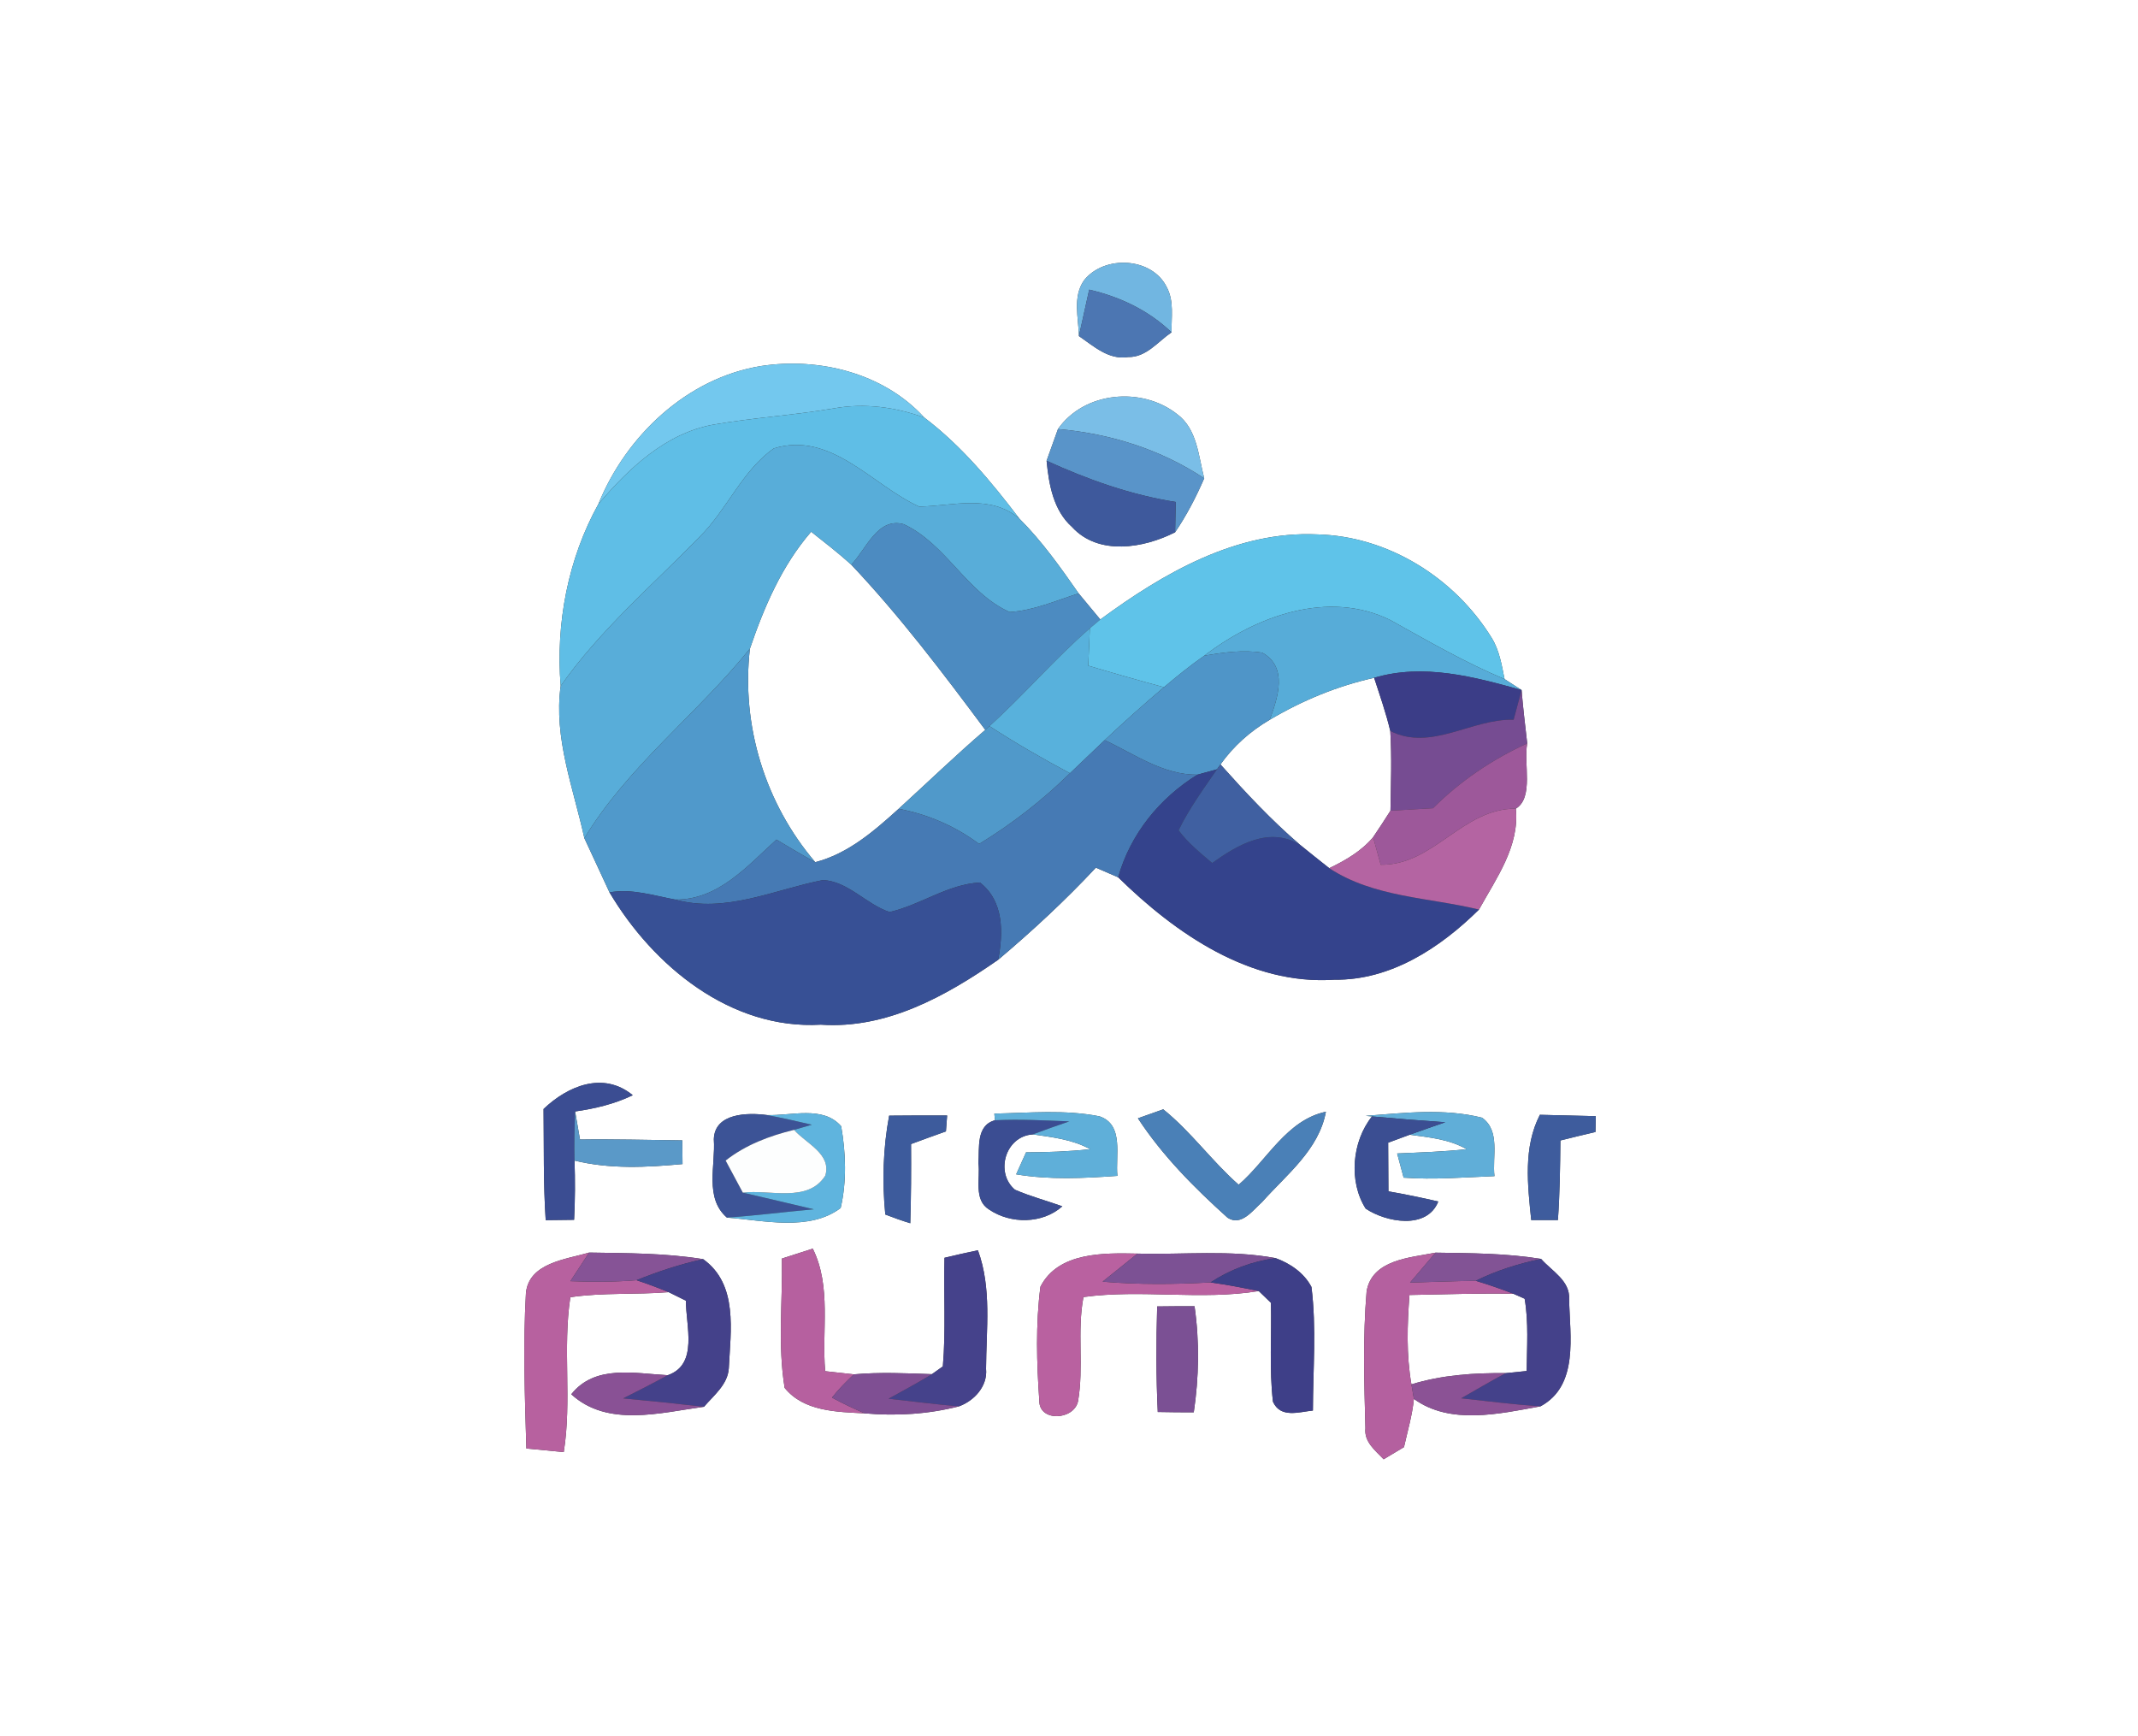 <?xml version="1.0" encoding="UTF-8" ?>
<!DOCTYPE svg PUBLIC "-//W3C//DTD SVG 1.1//EN" "http://www.w3.org/Graphics/SVG/1.1/DTD/svg11.dtd">
<svg width="250pt" height="203pt" viewBox="0 0 250 203" version="1.1" xmlns="http://www.w3.org/2000/svg">
<rect x="0" y="0" width="250" height="203" fill="#333333" stroke="none"/>
<g id="#ffffffff">
<path fill="#ffffff" opacity="1.00" d=" M 0.00 0.00 L 250.00 0.00 L 250.00 203.00 L 0.00 203.00 L 0.00 0.00 M 126.75 32.79 C 125.41 34.71 126.11 37.15 126.16 39.30 C 127.89 40.48 129.64 42.12 131.92 41.75 C 134.03 41.80 135.40 39.94 136.99 38.86 C 136.96 37.11 137.30 35.23 136.45 33.62 C 134.74 30.06 129.12 29.78 126.75 32.79 M 69.97 58.94 C 66.41 65.36 64.97 72.91 65.56 80.21 C 64.72 86.28 67.05 92.16 68.33 98.01 C 69.32 100.11 70.28 102.24 71.27 104.35 C 76.38 112.97 85.45 120.43 95.98 119.82 C 103.69 120.35 110.62 116.47 116.72 112.23 C 120.72 108.85 124.57 105.29 128.14 101.46 C 129.01 101.83 129.88 102.21 130.75 102.59 C 137.47 109.17 146.19 115.23 156.04 114.56 C 162.62 114.65 168.43 110.82 172.94 106.36 C 174.96 102.70 177.70 98.96 177.25 94.56 C 179.38 93.25 178.13 89.28 178.58 86.93 C 178.34 84.85 178.09 82.77 177.92 80.69 C 177.42 80.37 176.43 79.73 175.93 79.41 C 175.60 77.77 175.33 76.06 174.43 74.60 C 170.12 67.60 162.34 62.69 154.03 62.49 C 144.58 62.05 136.01 67.04 128.66 72.44 C 127.82 71.42 126.98 70.40 126.13 69.39 C 124.00 66.34 121.84 63.28 119.20 60.65 C 115.93 56.35 112.42 52.12 108.08 48.83 C 103.34 43.63 95.79 41.76 88.99 42.80 C 80.33 44.20 73.19 50.98 69.97 58.94 M 123.71 50.17 C 123.27 51.41 122.82 52.65 122.38 53.88 C 122.65 56.66 123.17 59.68 125.36 61.63 C 128.45 65.01 133.74 64.11 137.41 62.24 C 138.75 60.26 139.86 58.13 140.81 55.93 C 140.13 53.32 140.00 50.16 137.63 48.42 C 133.52 45.18 126.79 45.77 123.71 50.17 M 63.56 129.68 C 63.61 134.01 63.52 138.35 63.81 142.68 C 64.64 142.67 66.30 142.65 67.13 142.64 C 67.25 140.33 67.26 138.02 67.18 135.71 C 71.32 136.73 75.60 136.51 79.81 136.12 C 79.80 135.43 79.79 134.04 79.78 133.35 C 75.79 133.31 71.81 133.19 67.82 133.25 C 67.67 132.43 67.39 130.79 67.25 129.97 C 69.58 129.64 71.87 129.09 73.99 128.07 C 70.54 125.23 66.38 126.99 63.56 129.68 M 83.47 133.22 C 83.69 136.27 82.35 140.08 85.00 142.38 C 89.31 142.70 94.63 144.02 98.30 141.26 C 99.02 138.15 98.91 134.83 98.36 131.70 C 96.24 129.25 92.50 130.50 89.69 130.39 C 87.43 130.09 83.56 130.14 83.47 133.22 M 103.97 130.46 C 103.26 134.27 103.14 138.17 103.52 142.02 C 104.48 142.39 105.45 142.74 106.44 143.04 C 106.54 139.95 106.55 136.87 106.53 133.78 C 107.89 133.28 109.24 132.78 110.61 132.30 C 110.65 131.84 110.72 130.90 110.75 130.44 C 108.49 130.43 106.23 130.44 103.97 130.46 M 116.27 130.22 L 116.34 131.00 C 114.11 131.60 114.54 134.24 114.41 136.00 C 114.65 137.79 113.81 140.30 115.66 141.44 C 118.18 143.15 121.90 143.13 124.22 141.06 C 122.38 140.40 120.48 139.90 118.68 139.12 C 116.33 137.14 117.53 132.86 120.77 132.65 C 123.05 132.98 125.41 133.24 127.47 134.38 C 124.98 134.66 122.48 134.74 119.98 134.75 C 119.69 135.40 119.11 136.68 118.82 137.32 C 122.74 137.98 126.72 137.78 130.66 137.50 C 130.41 135.17 131.47 131.52 128.57 130.54 C 124.52 129.73 120.36 130.14 116.27 130.22 M 133.06 130.77 C 135.93 135.15 139.67 138.91 143.55 142.40 C 145.16 143.43 146.50 141.51 147.57 140.57 C 150.42 137.36 154.22 134.47 155.04 130.00 C 150.42 130.99 148.18 135.66 144.84 138.54 C 141.71 135.79 139.27 132.33 136.02 129.72 C 135.28 129.98 133.80 130.50 133.06 130.77 M 159.69 130.48 L 160.43 130.55 C 158.08 133.48 157.68 138.16 159.69 141.33 C 162.09 142.94 166.86 143.82 168.18 140.50 C 166.24 140.05 164.30 139.65 162.35 139.31 C 162.33 137.41 162.33 135.51 162.32 133.62 C 162.95 133.39 164.21 132.92 164.84 132.69 C 167.11 133.00 169.46 133.21 171.49 134.38 C 168.79 134.68 166.08 134.76 163.37 134.88 C 163.56 135.59 163.94 137.01 164.13 137.71 C 167.67 137.97 171.21 137.67 174.75 137.53 C 174.48 135.28 175.47 132.24 173.30 130.70 C 168.85 129.58 164.20 130.14 159.69 130.48 M 180.06 130.36 C 178.10 134.19 178.63 138.55 179.05 142.67 C 179.83 142.67 181.39 142.67 182.17 142.67 C 182.39 139.57 182.43 136.47 182.46 133.36 C 183.82 133.02 185.19 132.69 186.56 132.37 C 186.57 131.90 186.59 130.98 186.60 130.52 C 184.42 130.46 182.24 130.41 180.06 130.36 M 91.43 147.17 C 91.52 152.20 90.93 157.30 91.75 162.29 C 93.99 165.06 97.85 165.10 101.11 165.27 C 104.80 165.60 108.54 165.37 112.14 164.45 C 113.94 163.79 115.50 162.08 115.30 160.06 C 115.32 155.44 115.98 150.63 114.35 146.20 C 113.04 146.47 111.74 146.77 110.44 147.08 C 110.33 151.31 110.61 155.56 110.25 159.78 C 109.93 160.01 109.29 160.46 108.97 160.69 C 105.93 160.58 102.87 160.44 99.84 160.71 C 98.72 160.59 97.60 160.46 96.49 160.34 C 96.07 155.57 97.25 150.48 95.04 146.01 C 93.84 146.39 92.64 146.78 91.43 147.17 M 61.50 151.19 C 61.15 157.25 61.37 163.32 61.55 169.38 C 63.01 169.52 64.46 169.66 65.92 169.80 C 66.88 163.80 65.78 157.68 66.69 151.69 C 70.49 151.13 74.36 151.41 78.19 151.10 C 78.69 151.35 79.71 151.85 80.21 152.10 C 80.18 155.00 81.71 159.55 78.08 160.81 C 74.21 160.61 69.59 159.53 66.80 163.04 C 71.05 166.93 77.22 165.19 82.32 164.50 C 83.47 163.16 85.09 161.91 85.22 160.01 C 85.43 155.63 86.34 150.19 82.22 147.24 C 77.81 146.53 73.35 146.54 68.89 146.47 C 66.19 147.27 61.86 147.66 61.50 151.19 M 121.66 150.46 C 121.09 154.86 121.22 159.37 121.53 163.80 C 121.50 166.28 125.53 166.09 126.05 163.89 C 126.76 159.85 125.92 155.70 126.69 151.67 C 133.48 150.74 140.39 152.08 147.19 150.97 C 147.55 151.31 148.25 152.00 148.61 152.34 C 148.71 156.19 148.40 160.07 148.85 163.91 C 149.74 165.87 151.87 165.11 153.52 164.94 C 153.53 160.13 153.95 155.27 153.35 150.49 C 152.49 148.85 150.87 147.74 149.16 147.12 C 143.83 146.12 138.39 146.74 133.01 146.59 C 129.07 146.51 123.74 146.39 121.66 150.46 M 159.80 151.01 C 159.35 156.33 159.52 161.69 159.66 167.01 C 159.49 168.62 160.81 169.60 161.79 170.64 C 162.38 170.29 163.58 169.58 164.17 169.22 C 164.59 167.35 165.14 165.49 165.33 163.58 C 169.57 166.66 175.33 165.32 180.13 164.45 C 184.65 162.02 183.56 156.19 183.48 151.94 C 183.61 149.75 181.46 148.64 180.20 147.21 C 176.12 146.55 171.98 146.54 167.86 146.48 C 164.91 147.07 160.43 147.28 159.80 151.01 M 135.31 152.77 C 135.19 156.88 135.18 161.00 135.38 165.11 C 136.78 165.14 138.19 165.15 139.59 165.15 C 140.20 161.04 140.27 156.87 139.68 152.75 C 138.22 152.74 136.77 152.75 135.31 152.77 Z" />
<path fill="#ffffff" opacity="1.00" d=" M 87.69 75.85 C 89.36 70.95 91.43 66.13 94.85 62.18 C 96.44 63.44 98.04 64.67 99.54 66.03 C 105.24 72.06 110.26 78.70 115.21 85.35 C 111.74 88.33 108.45 91.51 105.08 94.58 C 102.21 97.18 99.16 99.83 95.33 100.82 C 89.47 93.96 86.65 84.83 87.69 75.85 Z" />
<path fill="#ffffff" opacity="1.00" d=" M 148.47 84.17 C 152.26 81.92 156.38 80.21 160.68 79.26 C 161.35 81.32 162.07 83.37 162.57 85.48 C 162.76 88.59 162.64 91.70 162.59 94.80 C 161.92 95.84 161.26 96.88 160.56 97.90 C 159.19 99.53 157.33 100.61 155.43 101.52 C 154.28 100.63 153.16 99.70 152.03 98.80 C 148.67 95.92 145.65 92.68 142.71 89.39 C 144.23 87.25 146.21 85.49 148.47 84.17 Z" />
<path fill="#ffffff" opacity="1.00" d=" M 164.81 151.43 C 168.86 151.36 172.91 151.21 176.97 151.29 C 177.29 151.43 177.95 151.72 178.28 151.87 C 178.76 154.66 178.54 157.50 178.52 160.32 C 177.90 160.38 176.68 160.51 176.06 160.57 C 172.35 160.53 168.62 160.78 165.04 161.88 C 164.43 158.42 164.55 154.90 164.81 151.43 Z" />
</g>
<g id="#71b6e1ff">
<path fill="#71b6e1" opacity="1.00" d=" M 126.75 32.79 C 129.12 29.78 134.74 30.06 136.45 33.62 C 137.30 35.23 136.96 37.11 136.99 38.86 C 134.31 36.29 130.95 34.70 127.36 33.87 C 126.96 35.68 126.56 37.49 126.16 39.30 C 126.11 37.15 125.41 34.71 126.75 32.79 Z" />
</g>
<g id="#4c76b2ff">
<path fill="#4c76b2" opacity="1.00" d=" M 127.36 33.87 C 130.95 34.70 134.31 36.29 136.99 38.86 C 135.40 39.94 134.03 41.80 131.92 41.75 C 129.64 42.12 127.89 40.48 126.16 39.30 C 126.56 37.49 126.96 35.68 127.36 33.87 Z" />
</g>
<g id="#73c8eeff">
<path fill="#73c8ee" opacity="1.00" d=" M 69.97 58.94 C 73.19 50.98 80.33 44.20 88.99 42.80 C 95.79 41.76 103.34 43.63 108.08 48.83 C 104.72 47.60 101.08 47.11 97.53 47.75 C 92.85 48.55 88.10 48.84 83.43 49.65 C 77.83 50.66 73.52 54.78 69.97 58.94 Z" />
</g>
<g id="#5fbee6ff">
<path fill="#5fbee6" opacity="1.00" d=" M 97.53 47.75 C 101.08 47.11 104.72 47.60 108.08 48.83 C 112.42 52.12 115.93 56.35 119.20 60.65 C 115.79 57.75 111.46 59.17 107.48 59.24 C 101.99 56.75 97.21 50.38 90.49 52.43 C 86.75 55.06 85.02 59.61 81.79 62.79 C 76.26 68.47 70.16 73.67 65.56 80.21 C 64.97 72.91 66.41 65.36 69.97 58.94 C 73.52 54.78 77.83 50.66 83.43 49.65 C 88.10 48.84 92.85 48.55 97.53 47.75 Z" />
</g>
<g id="#7abee7ff">
<path fill="#7abee7" opacity="1.00" d=" M 123.71 50.17 C 126.79 45.77 133.52 45.18 137.63 48.42 C 140.00 50.16 140.13 53.32 140.81 55.93 C 135.70 52.54 129.80 50.70 123.71 50.17 Z" />
</g>
<g id="#5994c9ff">
<path fill="#5994c9" opacity="1.00" d=" M 122.38 53.88 C 122.82 52.65 123.27 51.41 123.71 50.17 C 129.80 50.70 135.70 52.54 140.81 55.93 C 139.86 58.13 138.75 60.26 137.41 62.24 C 137.43 61.06 137.45 59.88 137.48 58.70 C 132.22 57.87 127.20 56.08 122.38 53.88 Z" />
</g>
<g id="#58add9ff">
<path fill="#58add9" opacity="1.00" d=" M 90.49 52.43 C 97.21 50.38 101.99 56.75 107.48 59.24 C 111.46 59.17 115.79 57.75 119.20 60.65 C 121.84 63.28 124.00 66.34 126.13 69.39 C 123.48 70.23 120.86 71.40 118.06 71.57 C 113.05 69.34 110.65 63.62 105.68 61.30 C 102.61 60.43 101.27 64.26 99.54 66.03 C 98.04 64.67 96.44 63.44 94.85 62.18 C 91.43 66.13 89.36 70.95 87.69 75.85 C 81.53 83.50 73.46 89.55 68.33 98.01 C 67.05 92.16 64.72 86.28 65.56 80.21 C 70.16 73.67 76.26 68.47 81.79 62.79 C 85.02 59.61 86.75 55.06 90.49 52.43 Z" />
</g>
<g id="#3e599cff">
<path fill="#3e599c" opacity="1.00" d=" M 122.38 53.88 C 127.20 56.08 132.22 57.87 137.48 58.70 C 137.45 59.88 137.43 61.06 137.41 62.24 C 133.74 64.11 128.45 65.01 125.36 61.63 C 123.17 59.68 122.65 56.66 122.38 53.88 Z" />
</g>
<g id="#4c8bc1ff">
<path fill="#4c8bc1" opacity="1.00" d=" M 99.54 66.03 C 101.27 64.26 102.61 60.43 105.68 61.30 C 110.65 63.62 113.05 69.34 118.06 71.57 C 120.86 71.40 123.48 70.23 126.13 69.39 C 126.98 70.40 127.82 71.42 128.66 72.44 C 128.36 72.70 127.75 73.22 127.44 73.47 C 123.31 77.06 119.76 81.24 115.70 84.91 L 115.21 85.35 C 110.26 78.70 105.24 72.06 99.54 66.03 Z" />
</g>
<g id="#5fc3e9ff">
<path fill="#5fc3e9" opacity="1.00" d=" M 128.66 72.44 C 136.01 67.04 144.58 62.05 154.03 62.49 C 162.34 62.69 170.12 67.60 174.43 74.60 C 175.33 76.06 175.60 77.77 175.93 79.41 C 171.29 77.46 166.95 74.94 162.56 72.50 C 155.30 68.93 146.86 72.05 140.84 76.66 C 139.19 77.80 137.64 79.07 136.10 80.36 C 133.14 79.56 130.19 78.72 127.25 77.84 C 127.31 76.39 127.37 74.93 127.44 73.47 C 127.75 73.22 128.36 72.70 128.66 72.44 Z" />
</g>
<g id="#57acd8ff">
<path fill="#57acd8" opacity="1.00" d=" M 140.84 76.66 C 146.86 72.05 155.30 68.93 162.56 72.50 C 166.95 74.94 171.29 77.46 175.93 79.41 C 176.43 79.73 177.42 80.37 177.92 80.69 C 172.34 79.13 166.43 77.55 160.68 79.26 C 156.38 80.21 152.26 81.92 148.47 84.17 C 149.41 81.62 150.64 78.00 147.59 76.32 C 145.35 75.96 143.07 76.30 140.84 76.66 Z" />
</g>
<g id="#58b1dcff">
<path fill="#58b1dc" opacity="1.00" d=" M 115.70 84.91 C 119.76 81.24 123.31 77.06 127.44 73.47 C 127.37 74.93 127.31 76.39 127.25 77.84 C 130.19 78.72 133.14 79.56 136.10 80.36 C 133.74 82.36 131.43 84.42 129.17 86.55 C 127.81 87.83 126.47 89.13 125.11 90.42 C 121.90 88.71 118.75 86.89 115.70 84.91 Z" />
</g>
<g id="#5099cbff">
<path fill="#5099cb" opacity="1.00" d=" M 68.33 98.01 C 73.46 89.55 81.53 83.50 87.69 75.85 C 86.65 84.83 89.47 93.96 95.33 100.82 C 93.79 99.98 92.29 99.07 90.79 98.18 C 87.38 101.27 83.97 105.27 78.93 105.19 C 76.41 104.72 73.86 103.88 71.27 104.35 C 70.28 102.24 69.32 100.11 68.33 98.01 Z" />
</g>
<g id="#4f95c8ff">
<path fill="#4f95c8" opacity="1.00" d=" M 140.84 76.66 C 143.07 76.30 145.35 75.96 147.59 76.32 C 150.64 78.00 149.41 81.62 148.47 84.17 C 146.21 85.49 144.23 87.25 142.71 89.39 L 142.30 89.96 C 141.53 90.17 140.77 90.38 140.01 90.59 C 136.00 90.62 132.65 88.18 129.17 86.55 C 131.43 84.42 133.74 82.36 136.10 80.36 C 137.64 79.07 139.19 77.80 140.84 76.66 Z" />
</g>
<g id="#3b3d87ff">
<path fill="#3b3d87" opacity="1.00" d=" M 160.68 79.26 C 166.43 77.55 172.34 79.13 177.92 80.69 C 177.61 81.85 177.30 83.00 176.99 84.16 C 172.06 84.02 167.36 87.89 162.57 85.48 C 162.07 83.37 161.35 81.32 160.68 79.26 Z" />
</g>
<g id="#764c92ff">
<path fill="#764c92" opacity="1.00" d=" M 177.92 80.69 C 178.09 82.77 178.34 84.85 178.58 86.93 C 174.49 88.80 170.74 91.33 167.56 94.51 C 165.90 94.61 164.24 94.71 162.59 94.80 C 162.64 91.70 162.76 88.59 162.57 85.48 C 167.36 87.89 172.06 84.02 176.99 84.16 C 177.30 83.00 177.61 81.85 177.92 80.69 Z" />
</g>
<g id="#5099caff">
<path fill="#5099ca" opacity="1.00" d=" M 115.21 85.35 L 115.70 84.91 C 118.75 86.89 121.90 88.71 125.11 90.42 C 121.90 93.57 118.33 96.35 114.49 98.69 C 111.71 96.61 108.49 95.22 105.08 94.58 C 108.45 91.51 111.74 88.33 115.21 85.35 Z" />
</g>
<g id="#467ab4ff">
<path fill="#467ab4" opacity="1.00" d=" M 129.17 86.55 C 132.65 88.18 136.00 90.62 140.01 90.59 C 135.58 93.34 132.17 97.54 130.75 102.59 C 129.88 102.21 129.01 101.83 128.14 101.46 C 124.57 105.29 120.72 108.85 116.72 112.23 C 117.32 109.06 117.40 105.40 114.59 103.20 C 110.80 103.40 107.64 105.83 104.01 106.65 C 101.27 105.73 99.18 103.06 96.23 102.91 C 90.53 104.03 84.86 106.83 78.93 105.19 C 83.97 105.27 87.38 101.27 90.79 98.18 C 92.29 99.07 93.79 99.98 95.33 100.82 C 99.16 99.83 102.21 97.18 105.08 94.58 C 108.49 95.22 111.71 96.61 114.49 98.69 C 118.33 96.35 121.90 93.57 125.11 90.42 C 126.47 89.13 127.81 87.83 129.17 86.55 Z" />
</g>
<g id="#9d589aff">
<path fill="#9d589a" opacity="1.00" d=" M 167.56 94.51 C 170.74 91.33 174.49 88.80 178.58 86.93 C 178.13 89.28 179.38 93.25 177.25 94.56 C 170.97 94.53 167.65 101.20 161.45 101.12 C 161.23 100.31 160.78 98.70 160.56 97.90 C 161.26 96.88 161.92 95.84 162.59 94.80 C 164.24 94.71 165.90 94.61 167.56 94.51 Z" />
</g>
<g id="#34438cff">
<path fill="#34438c" opacity="1.00" d=" M 140.01 90.59 C 140.77 90.38 141.53 90.17 142.30 89.96 C 140.71 92.27 139.04 94.56 137.81 97.09 C 138.90 98.57 140.35 99.73 141.74 100.92 C 144.73 98.79 148.42 96.59 152.03 98.80 C 153.16 99.70 154.28 100.63 155.43 101.52 C 160.65 104.95 167.06 104.93 172.94 106.36 C 168.43 110.82 162.62 114.65 156.04 114.56 C 146.19 115.23 137.47 109.17 130.75 102.59 C 132.17 97.54 135.58 93.34 140.01 90.59 Z" />
</g>
<g id="#4060a1ff">
<path fill="#4060a1" opacity="1.00" d=" M 142.30 89.96 L 142.71 89.39 C 145.65 92.68 148.67 95.92 152.03 98.80 C 148.42 96.59 144.73 98.79 141.74 100.92 C 140.35 99.73 138.90 98.57 137.81 97.09 C 139.04 94.56 140.71 92.27 142.30 89.96 Z" />
</g>
<g id="#b464a2ff">
<path fill="#b464a2" opacity="1.00" d=" M 161.45 101.12 C 167.65 101.20 170.97 94.53 177.25 94.56 C 177.70 98.96 174.96 102.70 172.94 106.36 C 167.06 104.93 160.65 104.95 155.43 101.52 C 157.33 100.61 159.19 99.53 160.56 97.90 C 160.78 98.70 161.23 100.31 161.45 101.12 Z" />
</g>
<g id="#375095ff">
<path fill="#375095" opacity="1.00" d=" M 96.23 102.91 C 99.18 103.06 101.27 105.73 104.01 106.65 C 107.64 105.83 110.80 103.40 114.59 103.20 C 117.40 105.40 117.32 109.06 116.72 112.23 C 110.62 116.47 103.69 120.35 95.98 119.82 C 85.45 120.43 76.38 112.97 71.27 104.35 C 73.86 103.88 76.41 104.72 78.93 105.19 C 84.86 106.83 90.53 104.03 96.23 102.91 Z" />
</g>
<g id="#3b4d92ff">
<path fill="#3b4d92" opacity="1.00" d=" M 63.56 129.68 C 66.38 126.99 70.54 125.23 73.99 128.07 C 71.87 129.09 69.58 129.64 67.25 129.97 C 67.17 131.88 67.14 133.79 67.18 135.71 C 67.26 138.02 67.25 140.33 67.13 142.64 C 66.30 142.65 64.64 142.67 63.81 142.68 C 63.52 138.35 63.61 134.01 63.56 129.68 Z" />
<path fill="#3b4d92" opacity="1.00" d=" M 114.41 136.00 C 114.54 134.24 114.11 131.60 116.34 131.00 C 119.24 130.85 122.14 131.02 125.03 131.13 C 123.61 131.62 122.18 132.12 120.77 132.65 C 117.53 132.86 116.33 137.14 118.68 139.12 C 120.48 139.90 122.38 140.40 124.22 141.06 C 121.90 143.13 118.18 143.15 115.66 141.44 C 113.81 140.30 114.65 137.79 114.41 136.00 Z" />
</g>
<g id="#5a99c8ff">
<path fill="#5a99c8" opacity="1.00" d=" M 67.18 135.71 C 67.14 133.79 67.17 131.88 67.25 129.97 C 67.39 130.79 67.67 132.43 67.82 133.25 C 71.81 133.19 75.79 133.31 79.78 133.35 C 79.79 134.04 79.80 135.43 79.81 136.12 C 75.60 136.51 71.32 136.73 67.18 135.71 Z" />
</g>
<g id="#3c5396ff">
<path fill="#3c5396" opacity="1.00" d=" M 83.47 133.22 C 83.56 130.14 87.43 130.09 89.69 130.39 C 91.44 130.71 93.18 131.12 94.93 131.52 C 94.23 131.72 93.54 131.92 92.85 132.12 C 89.98 132.82 87.19 133.87 84.85 135.71 C 85.52 136.96 86.20 138.21 86.86 139.46 C 89.63 140.10 92.39 140.76 95.16 141.41 C 91.77 141.71 88.39 142.15 85.00 142.38 C 82.35 140.08 83.69 136.27 83.47 133.22 Z" />
</g>
<g id="#5fb4deff">
<path fill="#5fb4de" opacity="1.00" d=" M 89.69 130.39 C 92.50 130.50 96.24 129.25 98.36 131.70 C 98.91 134.83 99.02 138.15 98.30 141.26 C 94.63 144.02 89.31 142.70 85.00 142.38 C 88.39 142.15 91.77 141.71 95.16 141.41 C 92.39 140.76 89.63 140.10 86.86 139.46 C 90.03 139.07 94.46 140.69 96.50 137.48 C 97.28 134.94 94.22 133.69 92.85 132.12 C 93.54 131.92 94.23 131.72 94.93 131.52 C 93.18 131.12 91.44 130.71 89.69 130.39 Z" />
</g>
<g id="#3d5b9cff">
<path fill="#3d5b9c" opacity="1.00" d=" M 103.97 130.46 C 106.23 130.44 108.49 130.43 110.75 130.44 C 110.72 130.90 110.65 131.84 110.61 132.30 C 109.24 132.78 107.89 133.28 106.53 133.78 C 106.55 136.87 106.54 139.95 106.44 143.04 C 105.45 142.74 104.48 142.39 103.52 142.02 C 103.14 138.17 103.26 134.27 103.97 130.46 Z" />
</g>
<g id="#5fafd9ff">
<path fill="#5fafd9" opacity="1.00" d=" M 116.27 130.22 C 120.36 130.14 124.52 129.73 128.57 130.54 C 131.47 131.52 130.41 135.17 130.66 137.50 C 126.72 137.78 122.74 137.98 118.82 137.32 C 119.11 136.68 119.69 135.40 119.98 134.75 C 122.48 134.74 124.98 134.66 127.47 134.38 C 125.41 133.24 123.05 132.98 120.77 132.65 C 122.18 132.12 123.61 131.62 125.03 131.13 C 122.14 131.02 119.24 130.85 116.34 131.00 L 116.27 130.22 Z" />
</g>
<g id="#4a80b7ff">
<path fill="#4a80b7" opacity="1.00" d=" M 133.06 130.77 C 133.80 130.50 135.28 129.98 136.02 129.72 C 139.27 132.33 141.71 135.79 144.84 138.54 C 148.18 135.66 150.42 130.99 155.04 130.00 C 154.22 134.47 150.42 137.36 147.57 140.57 C 146.50 141.51 145.16 143.43 143.55 142.40 C 139.67 138.91 135.93 135.15 133.06 130.77 Z" />
</g>
<g id="#60aed8ff">
<path fill="#60aed8" opacity="1.00" d=" M 159.69 130.48 C 164.20 130.14 168.85 129.58 173.30 130.70 C 175.47 132.24 174.48 135.28 174.75 137.53 C 171.21 137.67 167.67 137.97 164.13 137.71 C 163.94 137.01 163.56 135.59 163.37 134.88 C 166.08 134.76 168.79 134.68 171.49 134.38 C 169.46 133.21 167.11 133.00 164.84 132.69 C 166.22 132.19 167.61 131.71 169.00 131.23 C 166.14 131.04 163.28 130.81 160.43 130.55 L 159.69 130.48 Z" />
</g>
<g id="#3e5c9dff">
<path fill="#3e5c9d" opacity="1.00" d=" M 180.06 130.36 C 182.24 130.41 184.42 130.46 186.60 130.52 C 186.59 130.98 186.57 131.90 186.56 132.37 C 185.19 132.69 183.82 133.02 182.46 133.36 C 182.43 136.47 182.39 139.57 182.17 142.67 C 181.39 142.67 179.83 142.67 179.05 142.67 C 178.63 138.55 178.10 134.19 180.06 130.36 Z" />
</g>
<g id="#3b4e92ff">
<path fill="#3b4e92" opacity="1.00" d=" M 160.43 130.55 C 163.28 130.81 166.14 131.04 169.00 131.23 C 167.61 131.71 166.22 132.19 164.84 132.69 C 164.21 132.92 162.95 133.39 162.32 133.62 C 162.33 135.51 162.33 137.41 162.35 139.31 C 164.30 139.65 166.24 140.05 168.18 140.50 C 166.86 143.82 162.09 142.94 159.69 141.33 C 157.68 138.16 158.08 133.48 160.43 130.55 Z" />
</g>
<g id="#fdfefeff">
<path fill="#fdfefe" opacity="1.00" d=" M 84.85 135.71 C 87.19 133.87 89.98 132.82 92.85 132.12 C 94.22 133.69 97.28 134.94 96.50 137.48 C 94.46 140.69 90.03 139.07 86.86 139.46 C 86.20 138.21 85.52 136.96 84.85 135.71 Z" />
</g>
<g id="#b6609fff">
<path fill="#b6609f" opacity="1.00" d=" M 91.43 147.17 C 92.64 146.78 93.84 146.39 95.04 146.01 C 97.25 150.48 96.07 155.57 96.49 160.34 C 97.60 160.46 98.72 160.59 99.84 160.71 C 98.94 161.57 98.05 162.45 97.29 163.43 C 98.53 164.11 99.81 164.71 101.11 165.27 C 97.85 165.10 93.99 165.06 91.75 162.29 C 90.93 157.30 91.52 152.20 91.43 147.17 Z" />
</g>
<g id="#b7619fff">
<path fill="#b7619f" opacity="1.00" d=" M 61.50 151.19 C 61.86 147.66 66.19 147.27 68.89 146.47 C 68.16 147.58 67.43 148.69 66.70 149.81 C 69.28 149.91 71.86 149.91 74.43 149.70 C 75.70 150.12 76.95 150.59 78.19 151.10 C 74.36 151.41 70.49 151.13 66.69 151.69 C 65.78 157.68 66.88 163.80 65.92 169.80 C 64.46 169.66 63.01 169.52 61.55 169.38 C 61.37 163.32 61.15 157.25 61.50 151.19 Z" />
</g>
<g id="#865396ff">
<path fill="#865396" opacity="1.00" d=" M 68.89 146.47 C 73.35 146.54 77.81 146.53 82.22 147.24 C 79.55 147.82 76.96 148.68 74.43 149.70 C 71.86 149.91 69.28 149.91 66.70 149.81 C 67.43 148.69 68.16 147.58 68.89 146.47 Z" />
</g>
<g id="#45428bff">
<path fill="#45428b" opacity="1.00" d=" M 110.44 147.08 C 111.74 146.77 113.04 146.47 114.35 146.20 C 115.98 150.63 115.32 155.44 115.30 160.06 C 115.50 162.08 113.94 163.79 112.14 164.45 C 109.38 164.22 106.64 163.86 103.90 163.56 C 105.60 162.63 107.31 161.70 108.97 160.69 C 109.29 160.46 109.93 160.01 110.25 159.78 C 110.61 155.56 110.33 151.31 110.44 147.08 Z" />
</g>
<g id="#b961a0ff">
<path fill="#b961a0" opacity="1.00" d=" M 121.66 150.46 C 123.74 146.39 129.07 146.51 133.01 146.59 C 131.65 147.68 130.29 148.77 128.93 149.87 C 133.13 150.23 137.34 150.19 141.55 149.96 C 143.44 150.22 145.32 150.58 147.19 150.97 C 140.39 152.08 133.48 150.74 126.69 151.67 C 125.92 155.70 126.76 159.85 126.05 163.89 C 125.53 166.09 121.50 166.28 121.53 163.80 C 121.22 159.37 121.09 154.86 121.66 150.46 Z" />
</g>
<g id="#7c5194ff">
<path fill="#7c5194" opacity="1.00" d=" M 133.01 146.59 C 138.39 146.74 143.83 146.12 149.16 147.12 C 146.44 147.49 143.84 148.45 141.55 149.96 C 137.34 150.19 133.13 150.23 128.93 149.87 C 130.29 148.77 131.65 147.68 133.01 146.59 Z" />
</g>
<g id="#b4609fff">
<path fill="#b4609f" opacity="1.00" d=" M 159.80 151.01 C 160.43 147.28 164.91 147.07 167.86 146.48 C 166.87 147.64 165.87 148.81 164.88 149.98 C 167.44 149.91 170.01 149.80 172.57 149.77 C 174.05 150.22 175.52 150.72 176.97 151.29 C 172.91 151.21 168.86 151.36 164.81 151.43 C 164.55 154.90 164.43 158.42 165.04 161.88 C 165.12 162.30 165.26 163.15 165.33 163.58 C 165.14 165.49 164.59 167.35 164.17 169.22 C 163.58 169.58 162.38 170.29 161.79 170.64 C 160.81 169.60 159.49 168.62 159.66 167.01 C 159.52 161.69 159.35 156.33 159.80 151.01 Z" />
</g>
<g id="#825395ff">
<path fill="#825395" opacity="1.00" d=" M 167.86 146.48 C 171.98 146.54 176.12 146.55 180.20 147.21 C 177.57 147.77 174.98 148.56 172.57 149.77 C 170.01 149.80 167.44 149.91 164.88 149.98 C 165.87 148.81 166.87 147.64 167.86 146.48 Z" />
</g>
<g id="#44418aff">
<path fill="#44418a" opacity="1.00" d=" M 74.43 149.70 C 76.96 148.68 79.55 147.82 82.22 147.24 C 86.34 150.19 85.43 155.63 85.22 160.01 C 85.09 161.91 83.47 163.16 82.32 164.50 C 79.17 164.14 76.02 163.81 72.87 163.52 C 74.62 162.64 76.36 161.75 78.08 160.81 C 81.71 159.55 80.18 155.00 80.21 152.10 C 79.71 151.85 78.69 151.35 78.19 151.10 C 76.95 150.59 75.70 150.12 74.43 149.70 Z" />
<path fill="#44418a" opacity="1.00" d=" M 172.57 149.77 C 174.98 148.56 177.57 147.77 180.20 147.21 C 181.46 148.64 183.61 149.75 183.48 151.94 C 183.56 156.19 184.65 162.02 180.13 164.45 C 177.03 164.24 173.95 163.85 170.86 163.51 C 172.59 162.52 174.31 161.51 176.06 160.57 C 176.68 160.51 177.90 160.38 178.52 160.32 C 178.54 157.50 178.76 154.66 178.28 151.87 C 177.95 151.72 177.29 151.43 176.97 151.29 C 175.52 150.72 174.05 150.22 172.57 149.77 Z" />
</g>
<g id="#3e3f88ff">
<path fill="#3e3f88" opacity="1.00" d=" M 141.55 149.96 C 143.84 148.45 146.44 147.49 149.16 147.12 C 150.87 147.74 152.49 148.85 153.35 150.49 C 153.95 155.27 153.53 160.13 153.52 164.94 C 151.87 165.11 149.74 165.87 148.85 163.91 C 148.40 160.07 148.71 156.19 148.61 152.34 C 148.25 152.00 147.55 151.31 147.19 150.97 C 145.32 150.58 143.44 150.22 141.55 149.96 Z" />
</g>
<g id="#7b5094ff">
<path fill="#7b5094" opacity="1.00" d=" M 135.31 152.77 C 136.77 152.75 138.22 152.74 139.68 152.75 C 140.27 156.87 140.20 161.04 139.59 165.15 C 138.19 165.15 136.78 165.14 135.38 165.11 C 135.18 161.00 135.19 156.88 135.31 152.77 Z" />
</g>
<g id="#895195ff">
<path fill="#895195" opacity="1.00" d=" M 66.80 163.04 C 69.59 159.53 74.21 160.61 78.08 160.81 C 76.36 161.75 74.62 162.64 72.87 163.52 C 76.02 163.81 79.17 164.14 82.32 164.50 C 77.22 165.19 71.05 166.93 66.80 163.04 Z" />
</g>
<g id="#7f4f93ff">
<path fill="#7f4f93" opacity="1.00" d=" M 99.84 160.71 C 102.87 160.44 105.93 160.58 108.97 160.69 C 107.31 161.70 105.60 162.63 103.90 163.56 C 106.64 163.86 109.38 164.22 112.14 164.45 C 108.54 165.37 104.80 165.60 101.11 165.27 C 99.81 164.71 98.53 164.11 97.29 163.43 C 98.05 162.45 98.94 161.57 99.84 160.71 Z" />
</g>
<g id="#8b5295ff">
<path fill="#8b5295" opacity="1.00" d=" M 165.04 161.88 C 168.62 160.78 172.35 160.53 176.06 160.57 C 174.31 161.51 172.59 162.52 170.86 163.51 C 173.95 163.85 177.03 164.24 180.13 164.45 C 175.33 165.32 169.57 166.66 165.33 163.58 C 165.26 163.15 165.12 162.30 165.04 161.88 Z" />
</g>
</svg>
